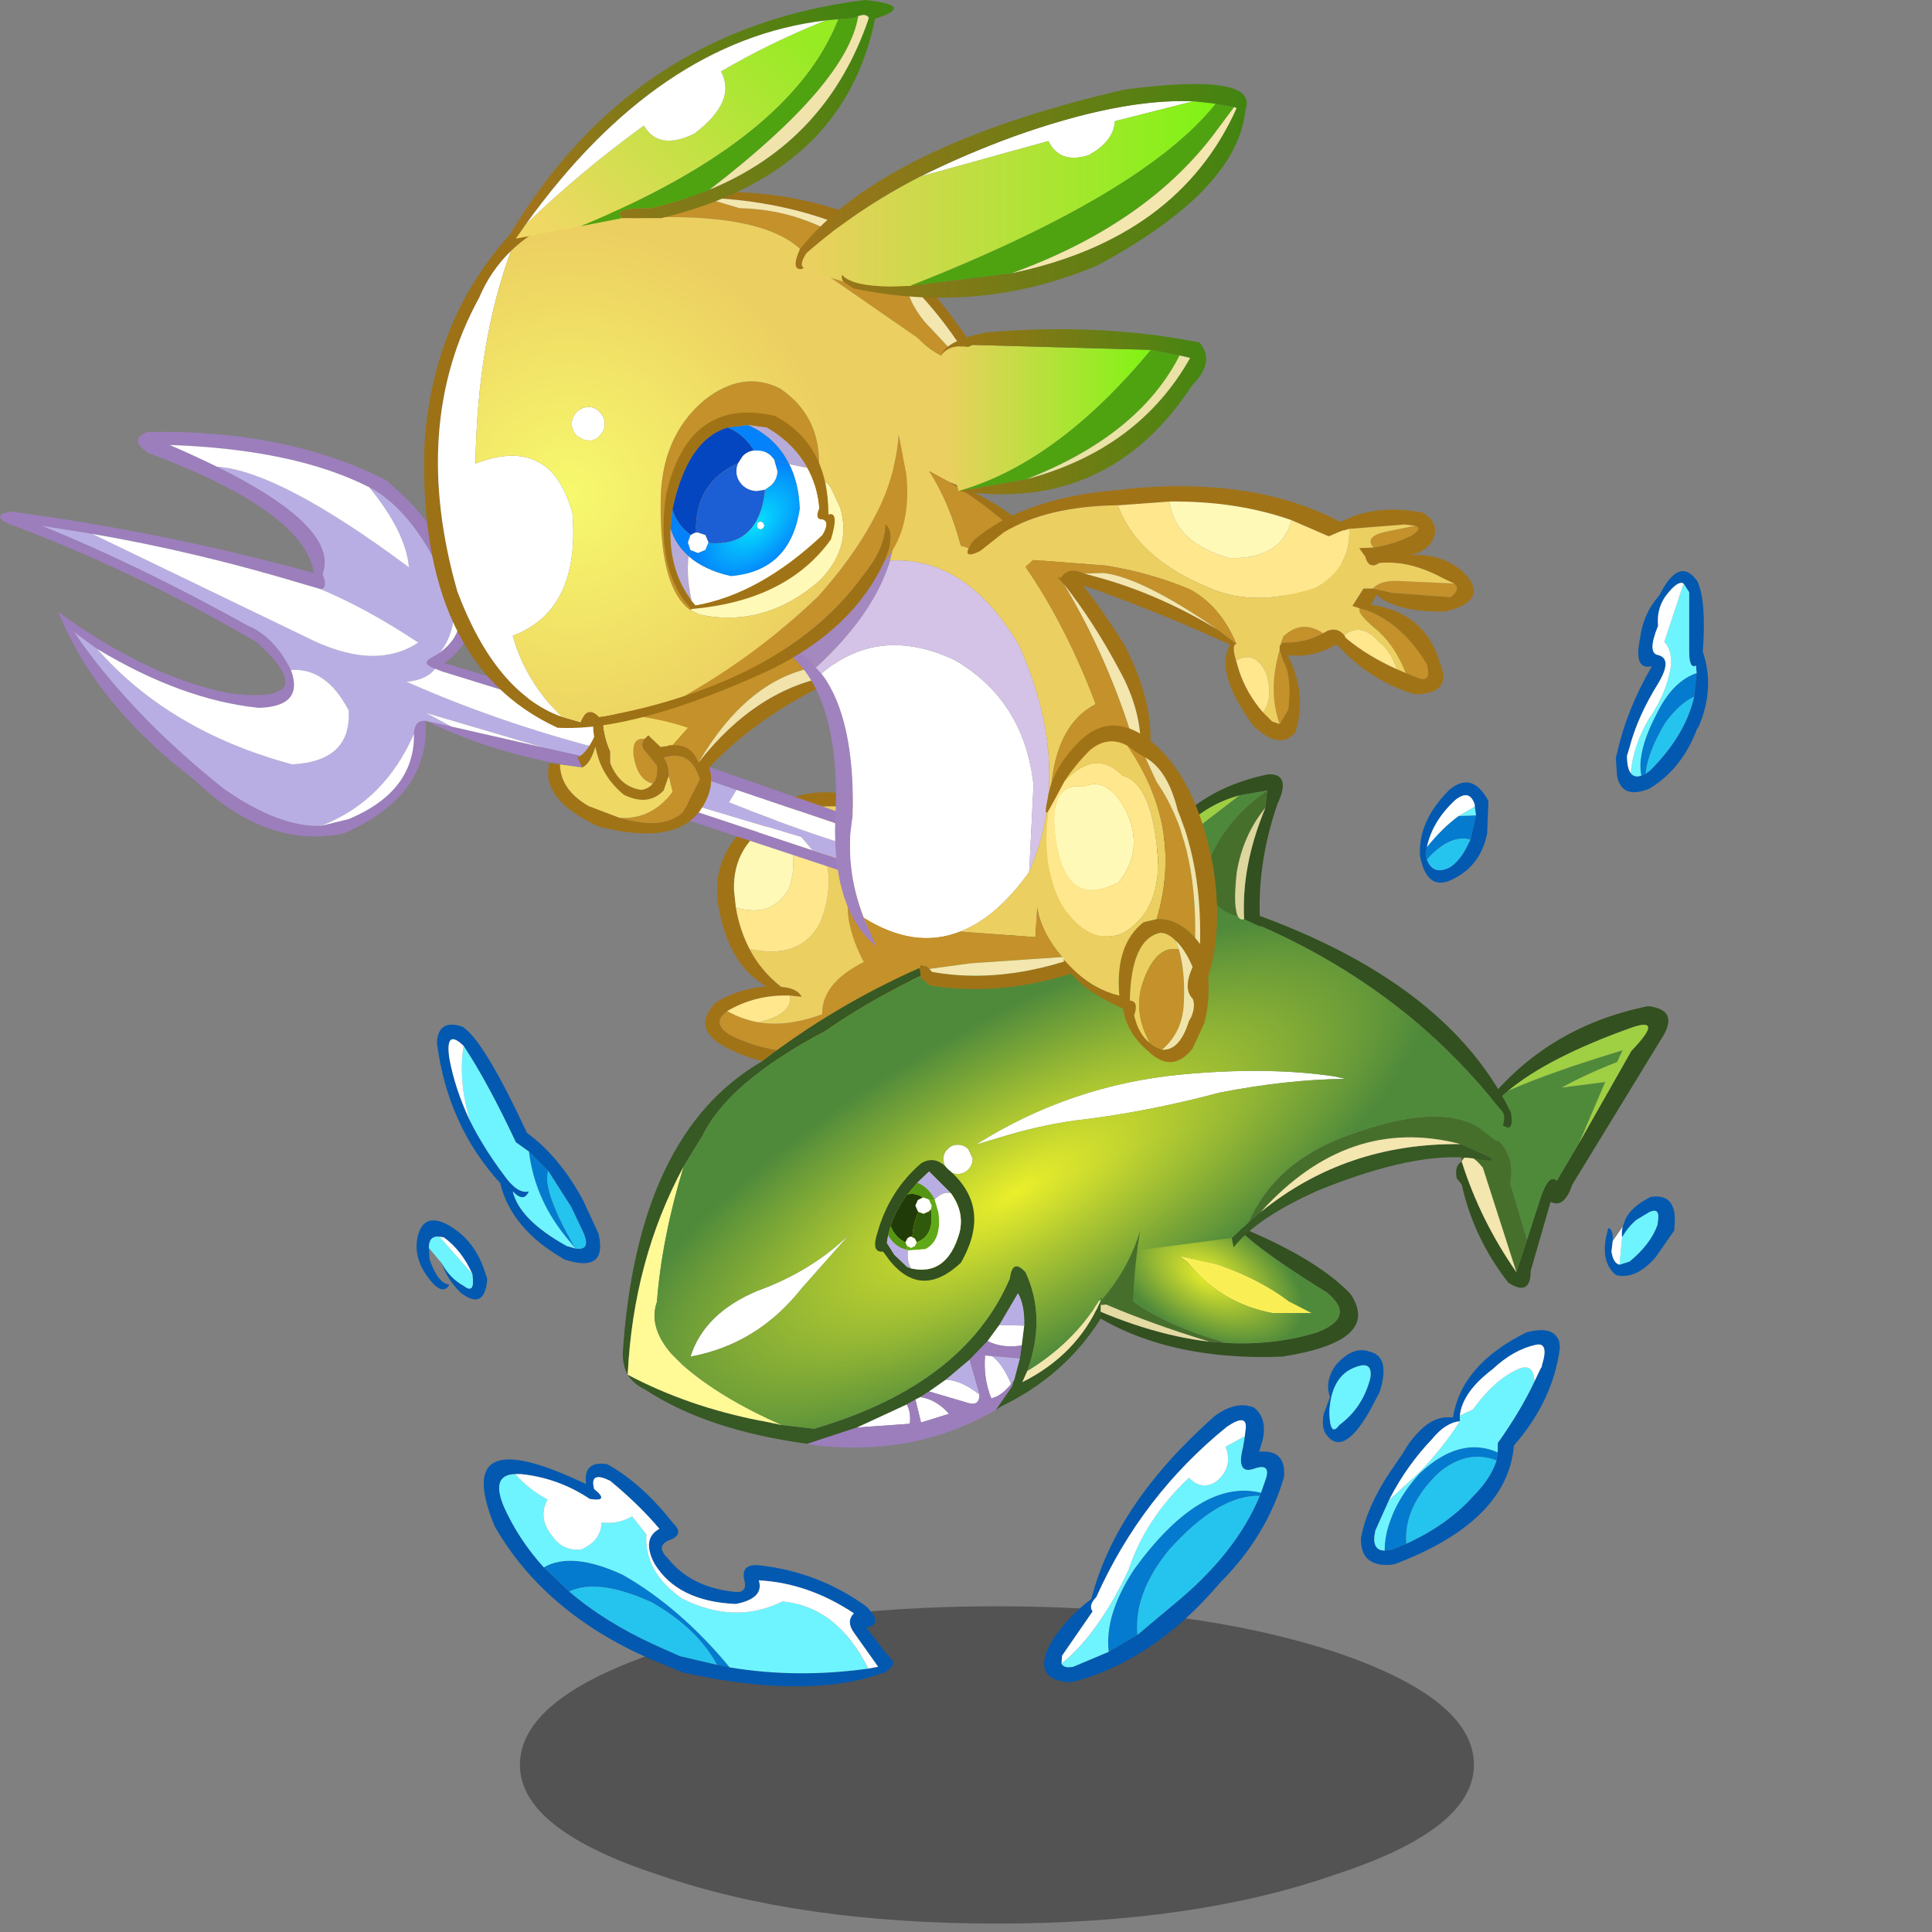 <svg xmlns:ffdec="https://www.free-decompiler.com/flash" xmlns:xlink="http://www.w3.org/1999/xlink" ffdec:objectType="frame" height="90" width="90" xmlns="http://www.w3.org/2000/svg"><rect width="100%" height="100%" fill="#808080" stroke="none"/><use ffdec:characterId="33" height="154.75" transform="matrix(.579 0 0 .579 -1.967 0)" width="144.2" xlink:href="#a"/><defs><g id="a" transform="translate(3.4)"><use ffdec:characterId="1" height="9.8" transform="matrix(1.383 0 0 2.605 41.827 129.234)" width="55.5" xlink:href="#b"/><use ffdec:characterId="3" height="22.65" transform="translate(117.15 80.95)" width="17.1" xlink:href="#c"/><use ffdec:characterId="5" height="12.05" transform="translate(86.15 97.15)" width="23.1" xlink:href="#d"/><use ffdec:characterId="7" height="22.1" transform="translate(56.75 63.75)" width="19.55" xlink:href="#e"/><use ffdec:characterId="9" height="36.85" transform="translate(0 34.75)" width="74.9" xlink:href="#f"/><use ffdec:characterId="11" height="18.7" transform="translate(44.1 48.35)" width="25.35" xlink:href="#g"/><use ffdec:characterId="16" height="54.15" transform="translate(50.1 62.3)" width="71.5" xlink:href="#h"/><use ffdec:characterId="18" height="47.5" transform="translate(61.3 32.05)" width="31.25" xlink:href="#i"/><use ffdec:characterId="23" height="58.55" transform="translate(34.1)" width="66.2" xlink:href="#j"/><use ffdec:characterId="25" height="20.45" transform="translate(77.85 39.1)" width="40.7" xlink:href="#k"/><use ffdec:characterId="27" height="27.1" transform="translate(84.15 58.35)" width="13.75" xlink:href="#l"/><use ffdec:characterId="32" height="100.65" transform="translate(28.95 35.35)" width="111.85" xlink:href="#m"/></g><g id="z" fill-rule="evenodd"><path d="M4.2 6.8Q2.75 8 2.05 9.25l-.1-.85Q7 1.7 15.45 0q2.6.3 1.05 2.65l-7.15 11.7q-.65 1.95-1.75 1.4L6 21.3q0 2.1-1.8.95-2.8-3.6-3.75-7.9l-.4-.5q-.2-1 .4-1.35 1.5 4.75 4.4 8.9l.85-2.6 1.15-3.55q.65-1.8 1.25-1.2L9.9 11l4.2-7.4q2.65-2.75.1-1.9-6.75 2.4-10 5.1" fill="#335020"/><path d="M2.05 9.25Q2.75 8 4.2 6.8q3.4-1.5 9.2-3.25l-.45.95q-2.45.95-4.45 2.05L12 6.1 9.9 11l-1.8 3.05q-.6-.6-1.25 1.2L5.7 18.8l-1.35-4.55q.6-3.1-2.7-4.6l.4-.4" fill="#4f8a3b"/><path d="M9.9 11 12 6.1l-3.5.45q2-1.1 4.45-2.05l.45-.95Q7.6 5.3 4.2 6.8q3.25-2.7 10-5.1 2.55-.85-.1 1.9L9.9 11" fill="#9fcf42"/><path d="M1.65 9.65q3.3 1.5 2.7 4.6L5.7 18.8l-.85 2.6-2.7-8.4q-1.2-1.5-1.7-.5-.35-1.25 1.2-2.85" fill="#476f2c"/><path d="M4.85 21.4q-2.9-4.15-4.4-8.9.5-1 1.7.5l2.7 8.4" fill="#f3e6ae"/></g><g id="A" fill-rule="evenodd"><path d="M12.55 10.9q3.8.2 7.25-.85 3.25-1.25.75-3.25l-.25-.15Q12.7 1.95 12.25 0q.95 1.3 2.25 1.95 5.45 2.35 8 5 2.55 3.8-5.5 5.05-10.6.4-17-4.7 5.95 2.9 11.2 3.5l1.35.1" fill="#335020"/><path d="M11.2 10.8Q5.95 10.2 0 7.3l.3-.65 2.05.95.5.2q3.75 1.6 8.35 3" fill="#e4daa2"/><path d="m12.55 10.9-1.35-.1q-4.6-1.4-8.35-3L5 7.55q2.85 2.05 7.55 3.35" fill="#476f2c"/><path d="M11.7 4.55q3.4 1.15 5.85 3l1.85.95h-3.15Q12 7.7 9.4 4.4l-.65-.5 2.95.65" fill="#f9ef54"/><path d="M12.25 0q.45 1.95 8.05 6.65l.25.15q2.5 2-.75 3.25-3.45 1.05-7.25.85Q7.85 9.6 5 7.55l-2.15.25-.5-.2L.3 6.65Q4.15-.1 12.25 0m-.55 4.55L8.75 3.9l.65.5q2.6 3.3 6.85 4.1h3.15l-1.85-.95q-2.45-1.85-5.85-3" fill="url(#n)"/></g><g id="B" fill-rule="evenodd"><path d="m8.2 20.95 5.2-.45 1.1-2.15-.6-.6q.8.4 1.6-.5 2.1-1.85 3.05-4.4l.5-1.8.5 2.1q-2.1 4.8-4.5 5.2.3 2.75-2.1 3.25-7.1 1.45-11.85-1.4-2.1-1.45-.25-3.3 1.8-1.1 4.05-1.3-2.95-1.65-3.8-6.15Q.2 5 4.2 1.95 8.15-1.1 13.1.6l1.15 1.3Q11.3.75 8.15 1.3l-.5.15q-1.2.35-2.15.9-3.3 1.9-3.2 5.5l.15 1.4q.3 1.8 1.1 3.35.9 1.75 2.55 3.05 1.3.1 1.65.8l-.95-.1q-2.75-.1-5.05 1.25-1.3.95.2 1.9 2.7 1.4 6.25 1.45" fill="#a17317"/><path d="m18.55 12.85-.75.4q-1.75 3.1-3.85 4.05-1.5 1.1-1.6 2.4-2.05 1-4.15 1.25-3.55-.05-6.25-1.45-1.5-.95-.2-1.9 1.15.65 2.5.9 2.3.4 5.15-.65-.05-2.5 3.35-4.2-2.3-4.35-.55-7.4l2.65-3.3 4.2 8.1-.5 1.8" fill="#c4912a"/><path d="M18.55 12.85q-.95 2.55-3.05 4.4-.8.9-1.6.5l.6.6-1.1 2.15-5.2.45q2.1-.25 4.15-1.25.1-1.3 1.6-2.4 2.1-.95 3.85-4.05l.75-.4" fill="#f3e6ae"/><path d="m6.8 16.35.95.1q-.35-.7-1.65-.8-1.65-1.3-2.55-3.05 4.15.9 5.7-2.15 1.9-4.75-1.6-9l.5-.15q3.15-.55 6.1.6l.6 1.05-2.65 3.3q-1.75 3.05.55 7.4-3.4 1.7-3.35 4.2-2.85 1.05-5.15.65 2.8-.65 2.55-2.15" fill="#eccf61"/><path d="M1.75 17.6q2.3-1.35 5.05-1.25.25 1.5-2.55 2.15-1.35-.25-2.5-.9m1.8-5q-.8-1.55-1.1-3.35 2.9.9 4.3-1.55Q7.8 4.3 5.5 2.35q.95-.55 2.15-.9 3.5 4.25 1.6 9-1.55 3.05-5.7 2.15" fill="#ffe78d"/><path d="m2.45 9.25-.15-1.4q-.1-3.6 3.2-5.5Q7.8 4.3 6.75 7.7q-1.4 2.45-4.3 1.55" fill="#fff9b7"/></g><g id="C" fill-rule="evenodd"><path d="M36.35 13.35q-2.45-6.25-6.1-8.6l-.55-.3q-6-3.05-16.05-3.4 1.95.85 3.6 1.65l.2.1q9.9 4.9 8.5 8.65.45 1.1-.15 1.2l-1.2-.35Q15.85 9.65 7.4 8.2l-4.05-.65q7.8 3.15 16.6 8.05l.35.15q1.9 1 3.1 3.4 1.1 2.95-2.6 3.05-6.2-.65-13-4.75L5.95 16.1q4.55 6.65 12.1 12.65 4.4 3.05 7.75 2.95l2.25-.55q5.05-2.1 5.25-6.4v-.45q.05-1.15.95-1.05l2.05.45 7.45 1.7 6.5 1.45 3 2.4.8.65 11.3 3.75 6.45 2.1q1.85-.1 2.15-.8.2-.5-.35-1.3L59.25 28.8l-4.5-1.55-2.6-2.85-1.15-.35-15.5-4.8-.5-.2q-1.15-.4-.35-.85l.75-.45q2.5-1.9.95-4.4m-2.1 9.9q.35 6.05-6.6 9.05-6.2 1.3-12-4.3Q7.7 21.95 4.7 14.5q7.4 5.35 13.9 6.55 7.5.85 2.1-4.1Q11 11.25.85 7.45q-1.7-.7 0-1.05 12.35 1.65 24.4 4.95-.75-4.95-13.3-9.65Q10.3.65 11.85 0q11.2-.2 19.25 3.9l.25.25Q34.8 7 37.75 12.5q1.15 3.85-2 6.1l16.5 4.95 2.35 2.55 19.5 6.8q2.2 2.8-1.8 3.95l-19.05-6.3-3-3.2q-8.55-.55-16-4.1" fill="#9c7ebc"/><path d="m29.7 4.45.55.3q3.65 2.35 6.1 8.6.55 2.4-.95 4.4l-.75.45q-.8.45.35.85-.65.9-2.3 1.05 8.35 3.7 17.65 5.9l.65-1.95 1.15.35 2.6 2.85 4.5 1.55-.6 1q7.45 3 15.3 5.15-.3.7-2.15.8l-6.45-2.1-.9-1.05-11.2-3.35-3-2.4-6.5-1.45-9.5-2.8 2.05 1.1-2.05-.45q-.9-.1-.95 1.05-2.4 5.45-7.5 7.4-3.35.1-7.75-2.95-7.55-6-12.1-12.65l1.85 1.35q5.85 6.65 15.7 9.3 4.8-.25 4.55-4.35-1.8-3.45-4.65-3.25-1.2-2.4-3.1-3.4l-.35-.15q-8.8-4.9-16.6-8.05l4.05.65 17.2 8.3q5.5 2.8 9.05.45-4.05-2.7-7.85-4.3.6-.1.15-1.2 1.4-3.75-8.5-8.65 5.05.35 15.45 8.1-.25-2.85-3.2-6.45" fill="#b9aee4"/><path d="M36.35 13.35q1.55 2.5-.95 4.4 1.5-2 .95-4.4M35 19.05l.5.2 15.5 4.8-.65 1.95q-9.3-2.2-17.65-5.9 1.65-.15 2.3-1.05m24.25 9.75 14.35 4.85q.55.8.35 1.3-7.85-2.15-15.3-5.15l.6-1m6.1 4.85-11.3-3.75-.8-.65 11.2 3.35.9 1.05m-21.6-8.25-7.45-1.7-2.05-1.1 9.5 2.8M33.3 24.3v.45q-.2 4.3-5.25 6.4l-2.25.55q5.1-1.95 7.5-7.4M7.8 17.45q6.8 4.1 13 4.75 3.7-.1 2.6-3.05 2.85-.2 4.65 3.25.25 4.1-4.55 4.35-9.85-2.65-15.7-9.3M7.4 8.2q8.45 1.45 17.2 4.1l1.2.35q3.8 1.6 7.85 4.3-3.55 2.35-9.05-.45L7.4 8.2m10.05-5.4-.2-.1q-1.65-.8-3.6-1.65 10.05.35 16.05 3.4 2.95 3.6 3.2 6.45-10.4-7.75-15.45-8.1" fill="#fff"/></g><g id="D" fill-rule="evenodd"><path d="m4.55 7.5.35.1v-.1l-.15-.05q3.3-.6 5.15 1.2l.2.25q.65.45 1.35.7l.35.05.25.35.05.45-.05 1.5.25.75-.2.3q-.6-1.5-2.1-1.4l1.25-1.4Q8.3 9.2 4.4 9q0-.75.15-1.5m3.2 3.6q-.3.4-.1.8l1.1 1.35q.1 1-.35 1.45-1.25-.3-1.55-2.35-.1-1.4.9-1.25m1.95 3q.05-.85-.4-1.5 2.2-.7 2.9 1.75L10.85 17q-1.6 1.5-5.1.45 2.6.15 4.25-2.1l-.3-1.25" fill="#c4912a"/><path d="M12.3 12.75v.05h-.05l.25.25h.3l.35.15-.2.2q.55 1.65-.75 3.5-2.05 2.8-8.15 1.25-4.7-2.2-3.95-5.1l.85.1Q1 15.2 3.25 16.5l2.5.95q3.5 1.05 5.1-.45l1.35-2.65q-.7-2.45-2.9-1.75.45.65.4 1.5l-.4 1.15q-1.25 1.3-3.2.35-1.85-1.5-2.3-3.85-.4 1.35-1.05 1.65l-.4-.8q.7-.3 1.35-1.65-.3-1.9.45-3.4l.3-.1.1.05Q4.4 8.25 4.4 9q-.05 1.65.6 3.1v.95q.75 1.9 2.5 2.15.6-.1.9-.5.45-.45.35-1.45l-1.1-1.35q-.2-.4.1-.8l.3-.3 1 .95.95-.15q1.5-.1 2.1 1.4l.2-.25" fill="#a17317"/><path d="m.95 13.15 1.8.25q.65-.3 1.05-1.65.45 2.35 2.3 3.85 1.95.95 3.2-.35l.4-1.15.3 1.25q-1.65 2.25-4.25 2.1l-2.5-.95Q1 15.2.95 13.15M4.4 9q3.9.2 6.85 1.2L10 11.6l-.95.15-1-.95-.3.3q-1-.15-.9 1.25.3 2.05 1.55 2.35-.3.4-.9.5-1.75-.25-2.5-2.15v-.95q-.65-1.45-.6-3.1" fill="#efd964"/><path d="M12.3 12.7v.05l-.2.25.2-.3" fill="#f1e3aa"/><path d="m8.25 10.95-.25-.1.05-.05.2.15m-3.8-.9H3.6q0-1.35.55-2.5l.4-.15L4.4 9l.05 1.05m20.9-4.65q-7.6 2.95-12.4 8l.15.75-.3-.5-.05-.1q-1.4-1.05-3.1-1.95H10q1.5-.1 2.1 1.4 4.7-6 10.85-7l2.4-.6" fill="#a17317"/><path d="m8.25 10.95-.2-.15-.05.05-.15-.05q-1.65-.65-3.4-.75L4.4 9q3.9.2 6.85 1.2L10 11.6h-.35l-1.4-.65" fill="#efd964"/><path d="M4.55 7.4 20.25 0l4.25 5.2-.8-.2-2.1.3q-5.55.95-9.5 7.7-.6-1.5-2.1-1.4l1.25-1.4Q8.3 9.2 4.4 9l.15-1.6" fill="#c4912a"/><path d="m24.5 5.2.85.2-2.4.6Q16.8 7 12.1 13q3.95-6.75 9.5-7.7l2.1-.3.8.2" fill="#f1e3aa"/></g><g id="h"><use ffdec:characterId="13" height="44.25" transform="translate(0 9.9)" width="71.5" xlink:href="#o"/><use ffdec:characterId="15" height="12.25" transform="translate(40.85)" width="12.25" xlink:href="#p"/></g><g id="E" fill-rule="evenodd"><path d="M38.6 32.3q2.15-2.5 3.05-5.6l-.25 1.7q-.25 1.8-.35 4.15l-2.6.25v-.25l.15-.25m11.75-6.15q2.15-4.9 8-7 7-2.6 10.35-.75l1.65 1.25-.75 1.2-2.2-1q-9-2.35-16.05 5.45l-1 .85" fill="#476f2c"/><path d="M38.1 1.25q-13.2 3.5-21.8 9.5-7.8 4.1-9.9 8.45l-1.2 1.95-.3.5Q.85 29.15.4 38.4q4.8 2.55 10.65 3.7h.05l1.7.35 2.6.3q12.1-3.55 15.75-12.1.2-1.65 1.25-.5 1.7 3.6.15 7.95l-.4.9q4.4-2.2 6.25-6.45h.05v1.35q-2.9 4.6-8 7.05l-.45.3 1.35-1.95.15-.5.45-1.7.15-1.05.2-1.6q.05-1.65-.5-2.6l-1.5 2.55-.95 1.3-1.45 1.5-1.9 1.6-1.35.95-.7.45-.4.2-.7.4-4 1.85-3.95 1.3h-.15q-8-1.1-12.95-4.35-.95-.45-1.4-1.2-.4-.7-.4-1.7Q1.15 19 11.2 13.2 22.85 4.25 38.1 1.25M49 27.4l1.35-1.25 1-.85q6.85-5.55 16.05-5.45l2.2 1q1 .55-1.15.15-4.7-.6-12.55 2.6-4.9 2.2-6.75 4.55L49 27.4" fill="#375924"/><path d="m71.1 18.5-.3-.15q.3-.9-.2-1.3-3.2-4.05-7.1-7.3-6-4.95-13.5-8Q47 .4 44.1.3l2.65-.3q19.05 5.65 24.7 17.3.25 1.35-.35 1.2" fill="#335020"/><path d="M32.55 38.1q3.7-2.25 5.8-5.7l.1.05-.05.1Q36.55 36.8 32.15 39l.4-.9m18.8-12.8q7.05-7.8 16.05-5.45-9.2-.1-16.05 5.45" fill="#f3e6ae"/><path d="M4.9 21.65q-1.75 5.75-2.15 10.9-.7 2 1.15 4.15l.9.9q3 2.65 8 4.85l-1.7-.35h-.05Q5.2 40.95.4 38.4q.45-9.25 4.5-16.75" fill="#fff996"/><path d="m18.3 27.05-3.9 4.4q-3.55 4.5-8.95 5.5 1.1-3.5 5.4-5.3 4.4-1.6 7.45-4.6m.55 15.6 4-1.85q.35.6.25 1.55l-4.25.3m4.7-2.25.4-.2q1.3.2 2.3 1.35l-2.25.7-.45-1.85m1.1-.65L26 38.8q1.25.05 2.7 1.2 0 1-1 .65l-3.05-.9m4.7-4.05.95-1.3 2 .05-.2 1.6q-1.55.25-2.75-.35m15.6-21.45q6.95-.65 12.3.15l.9.2q-4.7.05-10.1 1.1-6 1.6-11.65 2.25-2.9.4-6 1.35l-2 .6q7.6-4.8 16.55-5.65m-18 8q-.5 0-.8-.35-.35-.35-.35-.85t.35-.8q.3-.35.8-.35t.85.35l.35.75v.05q0 .5-.35.85t-.85.35m4.3 16.9q-.8 1-1.6 1.15-.65-1.6-.5-3.45l.55.05q.85.6 1.55 2.25" fill="#fff"/><path d="M30 41.25q-6.75 3.9-15.1 2.75v-.05l3.95-1.3 4.25-.3q.1-.95-.25-1.55l.7-.4.45 1.85 2.25-.7q-1-1.15-2.3-1.35l.7-.45 3.05.9q1 .35 1-.65l-.8-2.8 1.45-1.5q1.2.6 2.75.35l-.15 1.05-2.25-.2-.55-.05q-.15 1.85.5 3.45.8-.15 1.6-1.15l.1.15L30 41.25" fill="#9c7ebc"/><path d="m26 38.8 1.9-1.6.8 2.8q-1.45-1.15-2.7-1.2m4.3-4.4 1.5-2.55q.55.95.5 2.6l-2-.05m1.65 2.7-.45 1.7-.25.35q-.7-1.65-1.55-2.25l2.25.2" fill="#b9aee4"/><path d="m71.1 18.5-.75 1.15-1.65-1.25q-3.35-1.85-10.35.75-5.85 2.1-8 7L49 27.4l-7.6 1 .25-1.7q-.9 3.1-3.05 5.6l-.1-.15-.15.25q-2.1 3.45-5.8 5.7 1.55-4.35-.15-7.95-1.05-1.15-1.25.5-3.65 8.55-15.75 12.1l-2.6-.3q-5-2.2-8-4.85l-.9-.9q-1.85-2.15-1.15-4.15.4-5.15 2.15-10.9l.3-.5 1.2-1.95q2.1-4.35 9.9-8.45 8.6-6 21.8-9.5l6-.95Q47 .4 50 1.75q7.5 3.05 13.5 8 3.9 3.25 7.1 7.3.5.4.2 1.3l.3.15m-52.8 8.55q-3.05 3-7.45 4.6-4.3 1.8-5.4 5.3 5.4-1 8.95-5.5l3.9-4.4m26.65-12.8Q36 15.1 28.4 19.9l2-.6q3.1-.95 6-1.35 5.65-.65 11.65-2.25 5.4-1.05 10.1-1.1l-.9-.2q-5.35-.8-12.3-.15m-18 8q.5 0 .85-.35t.35-.85V21l-.35-.75q-.35-.35-.85-.35t-.8.35q-.35.3-.35.8t.35.85q.3.35.8.35" fill="url(#q)"/><path d="M26.15 21.85q3.65 3.05 1.05 7.55-3.15 2.95-5.7-.15l-.55-.75q-1 .1-.45-1.55.95-3.35 3.5-5.55 1.15-.7 2.15.45m-2.45 1.1-.8.95q-.95 1.25-1.35 2.55l-.2.75-.1.6.6.95 1.05 1 .3.1q2.9.65 3.9-2.9.4-1.65-.7-3.15l-1.75-1.75-.95.9" fill="#335020"/><path d="M22.9 23.9q.7-.15 1.25.25l-.4.2-.2.45.2.45.05.05q-.45.95-.5 2.05l-.1-.05q-.15 0-.3.15l-.15.3q-.8-.35-1.2-1.3.4-1.3 1.35-2.55" fill="#213b08"/><path d="m23.8 25.3.4.15.45-.2.1-.15.05.05q.3 2.05-1.15 2.6l-.15-.3-.2-.1q.05-1.1.5-2.05" fill="#31590b"/><path d="m24.6 24.3-.4-.15h-.05q-.55-.4-1.25-.25l.8-.95q.9.35 1.4 1.35h-.5M22.85 28v.35q-.95-.2-1.5-1.15l.2-.75q.4.95 1.2 1.3l.1.25" fill="#549514"/><path d="M24.65 24.3h.45l.3 1.05q.3 2.25-1.05 2.95l-1.4.1-.1-.05V28l.05.05.3.15.3-.15.15-.3q1.45-.55 1.15-2.6v-.05l.05-.3-.2-.45v-.05" fill="#60aa19"/><path d="M24.15 24.15h.05l.4.15.05.05.2.45-.05.3h-.05l-.1.15-.45.2-.4-.15-.05-.05-.2-.45.2-.45.4-.2m-.5 3.6-.15.3-.3.15-.3-.15-.05-.05-.1-.25.15-.3q.15-.15.3-.15l.1.05.2.1.15.3m-.7.65 1.4-.1q1.35-.7 1.05-2.95l-.3-1.05q.65-.65 1.3-.5 1.1 1.5.7 3.15-1 3.55-3.9 2.9-.35-.55-.25-1.45" fill="#fff"/><path d="M25.1 24.3q-.5-1-1.4-1.35l.95-.9 1.75 1.75q-.65-.15-1.3.5m-2.25 4.05.1.05q-.1.9.25 1.45l-.3-.1-1.05-1-.6-.95.1-.6q.55.95 1.5 1.15" fill="#b9aee4"/></g><g id="F" fill-rule="evenodd"><path d="M.65 11.1 0 10.9Q2.2 1.85 11.05 0q1.95-.1.75 2.45-1.7 5-1.35 9.8l-1.3-.6Q8.9 7.4 10.85 2.7L11 1.3l-2.25.4Q3.6 3.1 1.25 9.35l-.6 1.75" fill="#335020"/><path d="m11 1.3-.15 1.4q-1.8 2.2-2.3 5.2-.3 2.8.1 3.55l-.45-.15Q6 10.5 6.15 7.35 7.5 3.7 11 1.3" fill="#476f2c"/><path d="m.65 11.1.6-1.75 3.6-4.65 3.9-3L11 1.3Q7.5 3.7 6.15 7.35 6 10.5 8.2 11.3l-7.55-.2" fill="#4e893b"/><path d="M1.25 9.35Q3.6 3.1 8.75 1.7l-3.9 3-3.6 4.65" fill="#9ece42"/><path d="M10.85 2.7q-1.95 4.7-1.7 8.95-.3.1-.45-.15l-.05-.05q-.4-.75-.1-3.55.5-3 2.3-5.2" fill="#ddd69d"/></g><g id="G" fill-rule="evenodd"><path d="m4.35 21.65.45.5q2.7 3.6 2.5 11.45-.7 4.1.9 8.2l1 2.3q-3.8-3.15-3.25-11.3.2-8.6-3.55-12.05l-.1-.1-2.3-1.8 3.1 1.65q.7.5 1.25 1.15" fill="#a082bf"/><path d="M21.5 38.1q-2.6 3.65-5.55 4.8-3.65 1.45-7.75-1.1-1.6-4.1-.9-8.2.2-7.85-2.5-11.45 4.6-3.95 10.7-1.1 5.6 3.25 6.35 10.05l-.35 7" fill="#fff"/><path d="M10.3 13.05q6.15-.35 10.4 6.85 4.4 9.9.8 18.2l.35-7q-.75-6.8-6.35-10.05-6.1-2.85-10.7 1.1l-.45-.5q4.65-4.3 5.95-8.6" fill="#d4c3e7"/><path d="m8.45 8.1 2.1 3.95-.25 1q-1.3 4.3-5.95 8.6Q3.8 21 3.1 20.5L0 18.85 8.45 8.1" fill="#a389bf"/><path d="m19.6 10 2.8 2.7-1.2.85q3.3 4.8 5.65 11.05-3.2 1.65-3.6 6.9 1.05 5.9 4.8 9l-.8 4.15-1.55.2-1.55.1q-1.7-2-2-4l-.15 2.4-6.05-.45q2.95-1.15 5.55-4.8 3.6-8.3-.8-18.2-4.25-7.2-10.4-6.85l.25-1-2.1-3.95L15.2 0l.9 7.15-1-.4-1.65-.9q1.6 2.45 2.55 6l.65.2L19.6 10" fill="#eccf61"/><path d="M15.1 6.75q2.35 1.4 4.5 3.25l-2.95 2.05-.65-.2q-.95-3.55-2.55-6l1.65.9m7.3 5.95 1.55 1.85.35.4q3.8 6.35 5.9 13.7L28.05 40.5q-3.75-3.1-4.8-9 .4-5.25 3.6-6.9-2.35-6.25-5.65-11.05l1.2-.85m-8.95 33.2q-.8-.6-.75 0l-3.5-1.8-1-2.3q4.1 2.55 7.75 1.1l6.05.45.15-2.4q.3 2 2 4l-7.35.5-3.35.45" fill="#c4912a"/><path d="M19.6 10q-2.15-1.85-4.5-3.25l1 .4q7 2.85 13.1 12.75 2.2 4.3 2.05 7.75L28.2 45l-1.4.6q-6.75 2.65-13.25 1.65l-.75-.6-.1-.75q-.05-.6.75 0l.25.25q5.6 1 12-1.3l1.55-.2.8-4.15 2.15-11.85.25-1.4q-.2-2.7-1.7-5.4-2.05-3.85-4.45-6.9l-.35-.4-1.55-1.85-2.8-2.7" fill="#a17317"/><path d="M24.3 14.95q2.4 3.05 4.45 6.9 1.5 2.7 1.7 5.4l-.25 1.4q-2.1-7.35-5.9-13.7m1.4 29.9q-6.4 2.3-12 1.3l-.25-.25 3.35-.45 7.35-.5 1.55-.1" fill="#f3e6ae"/></g><g id="H" fill-rule="evenodd"><path d="M37.1 45.05q-2.5 5.55-9.25 8.85-10.9 5-17.1 4.65-11.3-5.2-10.7-22.9.7-9.95 6.85-16.75 2.85-1.1 5.55-1.8Q9.1 18.15 7 20.2q-1.65 1.6-2.55 3.75-5.6 10.2-1.75 23.65 3.05 8.1 8.35 10.05l1.55.45q.55-1.4 1.5-.4 3.7-.65 6.85-1.7 9.5-3.15 14.15-9.4l.3-.4q1.8-2.25 1.7-4.1.95.75 0 2.95" fill="#9d7116" fill-opacity=".992"/><path d="M7 20.2q-2.7 7.35-2.85 17.1 3.85-1.5 6 .55 1.15 1.15 1.8 3.4.65 7.85-4.8 9.9 1 3.6 3.9 6.5Q5.75 55.7 2.7 47.6q-3.85-13.45 1.75-23.65.9-2.15 2.55-3.75m6.25 12.55q.55 0 .9.4.4.4.4.95 0 .55-.4.95-.35.4-.9.4l-.45-.1-.5-.3q-.4-.4-.4-.95 0-.55.4-.95.4-.4.95-.4" fill="#fff"/><path d="m13.25 16.9 1.9-.45 2.4-.5 5-.05 2.85.85q5.15.1 9.45 3.2l.9-.05 3.1 2.7q-.05 1.45 1.45 3.3l3.1 3.3q-2.1-.35-3.65-2l-8.45-5.85q-2.35-4.45-14.4-3.8l-3.65-.65M38.8 38q.5 4.45-1.65 7.05h-.05q.95-2.2 0-2.95.1 1.85-1.7 4.1l-.3.4q-4.65 6.25-14.15 9.4 5.9-3.35 10.75-8 3.85-4.3 5.45-8.35.9-2.4 1.05-4.7l.6 3.05M21.45 49.1q-2.45-1.75-2.4-8.5-.05-5.4 3.5-8.4 3.1-2.45 6.1-.95 3.7 2.5 3.05 7.4L21.45 49.1" fill="#c4912a"/><path d="M31.7 38.65q.6-.1 1.05.6l.75 1.6q.95 3.2-1.65 5.85-4.4 3.85-9.65 2.75l-.75-.35L31.7 38.65" fill="#fff9b7"/><path d="M17.55 15.95q8.7-1.4 15.85.95 5.5 3.35 10.25 10.2l2.2 4.5-.8.1-.75-1.55-1.4-2.7q-1.8-2.65-4.05-4.85l-3.1-2.7-3.25-2.2q-4.55-1.6-9.95-1.8l-5 .05" fill="#9e7216"/><path d="M22.55 15.9q5.4.2 9.95 1.8l3.25 2.2-.9.05q-4.3-3.1-9.45-3.2l-2.85-.85m16.3 6.7q2.25 2.2 4.05 4.85l1.4 2.7-.9-.95-3.1-3.3q-1.5-1.85-1.45-3.3" fill="#f3e6ae"/><path d="m12.45 17.1.8-.2 3.65.65q12.05-.65 14.4 3.8l8.45 5.85q1.55 1.65 3.65 2l.9.95.75 1.55L38.8 38l-.6-3.05q-.15 2.3-1.05 4.7-1.6 4.05-5.45 8.35-4.85 4.65-10.75 8-3.15 1.05-6.85 1.7-.95-1-1.5.4l-1.55-.45q-2.9-2.9-3.9-6.5 5.45-2.05 4.8-9.9-.65-2.25-1.8-3.4-2.15-2.05-6-.55Q4.3 27.55 7 20.2q2.1-2.05 5.45-3.1m.8 15.65q-.55 0-.95.4-.4.4-.4.95 0 .55.4.95l.5.3.45.1q.55 0 .9-.4.4-.4.4-.95 0-.55-.4-.95-.35-.4-.9-.4m8.2 16.35.75.35q5.25 1.1 9.65-2.75 2.6-2.65 1.65-5.85l-.75-1.6q-.45-.7-1.05-.6.65-4.9-3.05-7.4-3-1.5-6.1.95-3.55 3-3.5 8.4-.05 6.75 2.4 8.5" fill="url(#r)"/><path d="M32.3 1.65q-13.45 1.6-24.1 16.4l-.8 1.15-.5-.3Q16.8 2.3 35.5 0q4.2.45.8 1.5Q33.8 14 19.1 17.55h-3.15q-.9-.85 2.3-.8 2.55-.6 4.75-1.5 9.45-3.9 12.8-13.8-.2-.4-.85-.15l-.4.15-1.2.1-1.05.1" fill="url(#s)"/><path d="M8.2 18.05q4.4-4.25 9.5-7.95 1.2 2.05 4.05.65 3.45-2.6 2.15-5 3.9-2.3 8.4-4.1l1.05-.1q-3.8 9.7-20.75 16.65l-5.2 1 .8-1.15" fill="url(#t)"/><path d="M12.6 18.2q16.95-6.95 20.75-16.65l1.2-.1.4-.15Q34.05 6.75 23 15.25q-2.2.9-4.75 1.5-3.2-.05-2.3.8l-3.35.65" fill="#4fa311"/><path d="M32.3 1.65q-4.5 1.8-8.4 4.1 1.3 2.4-2.15 5-2.85 1.4-4.05-.65-5.1 3.7-9.5 7.95 10.65-14.8 24.1-16.4" fill="#fff"/><path d="M34.95 1.3q.65-.25.85.15-3.35 9.9-12.8 13.8Q34.05 6.75 34.95 1.3" fill="#f0e4ac"/><path d="M39.1 23q18.8-7.4 24.6-14.65l1.5.25-1.75 2.35Q57.9 18.15 47.25 22l-8.15 1" fill="#4fa311"/><path d="M47.25 22q10.65-3.85 16.2-11.05L65.2 8.6l.2.1Q60.7 19.2 47.25 22" fill="#f3e6ae"/><path d="m61.9 8.15-6.3 1.6q-.1 1.65-2.15 2.75-2.3.7-3.2-1.15l-10.3 2.85q3.5-1.75 7.45-3.2 8.65-3.1 14.5-2.85" fill="#fff"/><path d="M39.95 14.2q-5.15 2.65-9.15 6.15-.65 1-.2 1.2l-.2.1q-.9.1-.15-1.6Q36.9 11.7 56.4 7.2q10.85-1.4 9.7 1.65-.65 6.45-11.9 12.5-9.45 4-19.65 1.85l-.8-.55q-.2-.25-.1-.55.7.9 3.85.95l1.6-.05 8.15-1Q60.7 19.2 65.4 8.7l-.2-.1-1.5-.25-1.8-.2Q56.05 7.9 47.4 11q-3.95 1.45-7.45 3.2" fill="url(#u)"/><path d="m30.4 21.65.2-.1q-.45-.2.2-1.2 4-3.5 9.15-6.15l10.3-2.85q.9 1.85 3.2 1.15 2.05-1.1 2.15-2.75l6.3-1.6 1.8.2Q57.9 15.6 39.1 23l-1.6.05q-3.15-.05-3.85-.95-.1.3.1.55l-3.35-1" fill="url(#v)"/><path d="M41.65 28.55q.6-.85 2.15-.65l.35-.15 14.35.4q-7.55 9.1-15.45 11.35H43v-.1q-1.75-4.95-1.35-10.85" fill="url(#w)"/><path d="m58.5 28.15-14.35-.4-.35.15q-1.55-.2-2.15.65.4-1.15 3.55-1.8 9.05-.8 17.2.8 1.3 1.55-.55 3.4-6.75 10.35-18.8 8.55l5.45-.95q9-2.4 13.15-9.75l-.85-.2-2.3-.45" fill="url(#x)"/><path d="M43.05 39.5q7.9-2.25 15.45-11.35l2.3.45q-3.25 6.4-12.3 9.95l-5.45.95" fill="#4fa311"/><path d="m60.8 28.6.85.2q-4.15 7.35-13.15 9.75Q57.55 35 60.8 28.6" fill="#ebe2a6"/><path d="M24.45 34.4Q21.2 35.35 20 41l-.15 1.55q-.1 2.95 1.3 5.2l.4.6.3.35q5.15-.9 10.2-5.65.65-1.1 0-1.25-.65 0-.25-.9-.15-1.8-.95-3.25-1.05-1.95-3.25-3.25l-1.5-.2-1.65.2m3.75-.95q4.35 2.25 4.35 7.95.9-.3.2 2Q29.2 48.35 21.5 49l-.65-.8Q18.7 45 19.5 39.75q1.8-7.85 8.7-6.3" fill="#a17317"/><path d="M26.55 36.25q-.5.05-.9.45l-.35.55q-3.55 1.6-3.4 5.6-.25.05-.4.2Q20.4 42.3 20 41q1.2-5.65 4.45-6.6 1.35.55 2.1 1.85" fill="#0346bf"/><path d="M21.9 42.85q-.15-4 3.4-5.6-.15.3-.15.65 0 .65.5 1.15.5.45 1.15.45l.65-.1v.05q-.25 2.45-1.55 3.5-1 .85-2.8.75l-.2-.05-.25-.6-.6-.2h-.15" fill="#1c5fd5"/><path d="M26.55 36.25q-.75-1.3-2.1-1.85l1.65-.2q2.25 1 3.3 3.15L28.2 37l-.25-.3q-.45-.45-1.15-.45h-.25M20 41q.4 1.3 1.5 2.05h-.05l-.2.6.2.6.1.05-.25.45q-1.05-.9-1.45-2.2L20 41" fill="#0482fb"/><path d="m30.85 37.65-1.45-.3q-1.05-2.15-3.3-3.15l1.5.2q2.2 1.3 3.25 3.25m-9.55 7.1q-.2 1.55.25 3.6l-.4-.6q-1.4-2.25-1.3-5.2.4 1.3 1.45 2.2" fill="#b7abd9"/><path d="m25.3 37.25.35-.55q.4-.4.9-.45h.25q.7 0 1.15.45l.25.3.25.9q0 .65-.5 1.15l-.5.35-.65.1q-.65 0-1.15-.45-.5-.5-.5-1.15 0-.35.15-.65m-3.8 5.8q.15-.15.4-.2h.15l.6.2.25.6-.25.6-.6.25-.5-.2-.1-.05-.2-.6.2-.6h.05m-.2 1.7q1.25 1.1 3.4 1.6 4.8-.4 5.55-5.45-.1-2.05-.85-3.55l1.45.3q.8 1.45.95 3.25-.4.9.25.9.65.15 0 1.25Q27 47.8 21.85 48.7l-.3-.35q-.45-2.05-.25-3.6m5.55-2.25-.05-.2.05-.25.25-.1.2.1.1.25-.1.2-.2.1-.25-.1" fill="#fff"/><path d="m27.45 39.4.5-.35q.5-.5.5-1.15l-.25-.9 1.2.35q.75 1.5.85 3.55-.75 5.05-5.55 5.45-2.15-.5-3.4-1.6l.25-.45.5.2.6-.25.25-.6.2.05q1.8.1 2.8-.75 1.3-1.05 1.55-3.5v-.05m-.6 3.1.25.1.2-.1.1-.2-.1-.25-.2-.1-.25.1-.05.25.05.2" fill="url(#y)"/></g><g id="I" fill-rule="evenodd"><path d="m29.7 3.75.25-.9.05.05q2.8-1.5 6.65-.75 1.5.95.65 2.4-.6.8-1.7 1 3.05-.15 4.75 1.9 1.3 1.9-1.95 2.65-3.95.05-5.5-1.35l-.45.8q4.4.65 5.55 4.7 1.05 2.5-2.05 2.5-3.55-1.05-6.25-4-2.1 1.15-3.95.85 1.6 3.15.6 6.25Q25.1 21.3 23 19.3q-3.15-4.25-1.9-6.5l-.05-.05.35-.25.25.2q-.45.05-.05 1.35l.25.85q.6 1.8 1.9 3.3l.75.75.6.2.7-1.15q.3-2.75-.4-3.9l-.3-.9v-.3l.05-.1.25-.2q1.75.05 3.2-.75l.35-.2q.8-.3 1.35.35l.15.25q1.75 1.45 4.1 2.5l.7.3 1 .4q1.1.4.7-1.1Q35 11.1 32.1 10l-.55-.15-.6-.2.9-1.4h.75l1.55.35 4.7.35q.85-.65.3-1.1l-.95-.45q-2.7-1.45-5.1-1.2l-.25.15q-.65.2-.85-.65l-.5-.7 1.15-.05q1.5-.2 3.05-.95.95-.6.3-.8l-.85-.1-4.45.35-1 .3" fill="#a17317"/><path d="m21.4 12.5.1-.1.15.3-.25-.2M36 3.2q.65.2-.3.8-1.55.75-3.05.95-.75-.85.9-1.25L36 3.2m3.15 4.65q.55.45-.3 1.1l-4.7-.35-1.55-.35q.65-.7 2.15-.6l4.4.2m-7.6 2 .55.15q2.9 1.1 4.85 4.35.4 1.5-.7 1.1l-1-.4q-.95-2.4-2.6-3.7-1.35-1.15-1.1-1.5m-2.95 2q-1.45.8-3.2.75l-.25.2.25-.7q1.5-1.4 3.2-.25m-3.5 1.35.3.9q.7 1.15.4 3.9l-.7 1.15q-.95-2.7 0-5.95" fill="#c4912a"/><path d="m21.5 12.4 4.05-3.6 2.4-.6q2.9-1.65 2.75-4.75l4.45-.35.85.1-2.45.5q-1.65.4-.9 1.25L31.5 5l.5.7q.2.85.85.65l.25-.15q2.4-.25 5.1 1.2l.95.45-4.4-.2q-1.5-.1-2.15.6h-.75l-.9 1.4.6.2q-.25.35 1.1 1.5 1.65 1.3 2.6 3.7l-.7-.3q-.6-1.6-1.4-2.15-1.45-1.7-2.85-.6-.55-.65-1.35-.35l-.35.2q-1.7-1.15-3.2.25l-.25.7-.05.1v.3q-.95 3.25 0 5.95l-.6-.2-.75-.75q.85-1 .3-3.05-.9-2-2.45-1.1-.4-1.3.05-1.35l-.15-.3" fill="#eccf61"/><path d="m25.55 8.8 2.9-2.95q.9-.9 1.25-2.1l1-.3q.15 3.1-2.75 4.75l-2.4.6m9 5.95q-2.35-1.05-4.1-2.5L30.3 12q1.4-1.1 2.85.6.8.55 1.4 2.15m-10.8 3.45q-1.3-1.5-1.9-3.3l-.25-.85q1.55-.9 2.45 1.1.55 2.05-.3 3.05" fill="#ffe78d"/><path d="M.65 5.4Q-.6 5.85.5 4.35q1.15-.95 2.55-1.7Q6.8.7 12.45.3l.2-.05Q23-.8 30 2.9l.2-.1.05.75-1.2.5-3-1.3q-4.4-1.55-9.8-1.5l-4.05.3h-.15q-5.8.1-9.15 2.2L1 5.25l-.35.15m20.9 7.25-.5.1-.1-.05.05-.05h-.15q-4.8-2.2-10.25-4.2L7.5 7.4q.6-.95 1.9-.35l1.45.4q4.7 1.35 9.25 4.1l1.45 1.1" fill="#a17317"/><path d="m30.25 3.55-.2 2.75q-.7 1.15-2.1 1.9-4.9 1.6-8.5 0-5.65-2.3-7.3-6.45l-.05-.2h.1l4.05-.3q.4 3.3 4.8 4.55 4.2.1 5-3.05l3 1.3 1.2-.5" fill="#ffe78d"/><path d="M30.05 6.3q-.45 1.9-1.6 3.55-2.2 1.35-4.5 2.3l-2.35.5Q20.3 9.6 17.85 8.3 14.6 6.95 11.1 6.4l-5.85-.45-.6.55-4-1.1.35-.15 1.9-1.5q3.35-2.1 9.15-2.2h.05l.05.2q1.65 4.15 7.3 6.45 3.6 1.6 8.5 0 1.4-.75 2.1-1.9" fill="#eccf61"/><path d="M21.6 12.65h-.05l-1.45-1.1Q14.1 7.4 10.95 7l-1.55.05q-1.3-.6-1.9.35l-2.85-.9.6-.55 5.85.45q3.5.55 6.75 1.9 2.45 1.3 3.75 4.35" fill="#c4912a"/><path d="M16.25 1.25q5.4-.05 9.8 1.5-.8 3.15-5 3.05-4.4-1.25-4.8-4.55" fill="#fff9b7"/><path d="M9.4 7.05 10.95 7q3.15.4 9.15 4.55-4.55-2.75-9.25-4.1l-1.45-.4" fill="#f3e6ae"/></g><g id="J" fill-rule="evenodd"><path d="m12 17.1.4.5q.15-6.1-1.8-10.75Q9.8 3.6 8 2.6l-.7-.4-.75-.55Q5 .8 3.55 2 2.35 3.2 1.5 4.5L.4 6.55l-.2.35q-.4.55-.05-1.05.35-2.4 2.6-4.6 2.15-2.1 4.8-.6 4.4 2.75 5.9 10.7.8 5.15-.4 8.85.15 2.1-.3 3.7v.05L11.8 26q-1.65 2.1-3.6.2-1.7-1.45-2-3.4-4.05-1.8-4.8-3.95h.05q1.95 2.3 4.45 2.9-.35-4.1 1.95-5.9l1.05-.25q1.65-.1 3.1 1.5m-1.6.2q-.6-.6-1.2-.6-2.35.5-2.45 5.45.75.05.35 1.2.35 1.5 1.25 2.2.45.4 1 .55 1.4.1 2.15-2.3l.2-.35q.35-.9.1-1.45-.8-.8 0-2.55-.65-1.5-1.4-2.15" fill="#a17317"/><path d="M6.5 7q1.4 3.05-.65 5.65Q2.6 14.3 1.4 11.5q-.45-1-.65-2.6Q.2 4.55 3 4.95 5 4.05 6.5 7" fill="#fff9b7"/><path d="m.2 6.9.2-.35L1.5 4.5Q4 1.85 6.15 4.05q2.4.6 2.85 6.55.2 4.45-2.85 6.15-2.45.95-4.5-1.75-.6-.8-.95-1.8l-.15-.5q-.8-2.5-.35-5.8m6.3.1Q5 4.05 3 4.95.2 4.55.75 8.9q.2 1.6.65 2.6 1.2 2.8 4.45 1.15Q7.9 10.05 6.5 7" fill="#ffe78d"/><path d="M6.55 1.65Q11.1 8.25 8.9 15.6l-1.05.25q-2.3 1.8-1.95 5.9-2.5-.6-4.45-2.9Q.65 16.2.7 13.2q.35 1 .95 1.8 2.05 2.7 4.5 1.75Q9.2 15.05 9 10.6q-.45-5.95-2.85-6.55Q4 1.85 1.5 4.5 2.35 3.2 3.55 2q1.45-1.2 3-.35m1.8 23.9q-.9-.7-1.25-2.2.4-1.15-.35-1.2.1-4.95 2.45-5.45.6 0 1.2.6l.3.75q-1.75-.4-2.8 2.35-1 2.5.45 5.15" fill="#eccf61"/><path d="m8 2.6.9 1.95q3.25 4.7 3.1 12.55-1.45-1.6-3.1-1.5 2.2-7.35-2.35-13.95l.75.55.7.4m1.35 23.5q-.55-.15-1-.55Q6.9 22.9 7.9 20.4q1.05-2.75 2.8-2.35.5 1.75.4 4.15-.05 2.45-1.75 3.9" fill="#c4912a"/><path d="M12 17.1q.15-7.85-3.1-12.55L8 2.6q1.8 1 2.6 4.25 1.95 4.65 1.8 10.75l-.4-.5m-1.6.2q.75.65 1.4 2.15-.8 1.75 0 2.55.25.55-.1 1.45l-.2.35q-.75 2.4-2.15 2.3 1.7-1.45 1.75-3.9.1-2.4-.4-4.15l-.3-.75" fill="#f1e4ab"/></g><g id="K" fill-rule="evenodd"><path d="m103 8.2-.05-.6q-.55.3-.55-1.15V1.7l-.45-.7q-.4-.25-1.2.7-1 1.15-.85 2.7-.9 2.2 0 2.35 1.2.3 0 2.3-1.65 2.65-2.3 5.15l-.2.65q0 1 .3 1.4.3.4.85.2l.35-.15.35-.25q2.85-2.85 3.55-5.95l.2-1.9m.5-1.7q1 2.9-.35 6.05l-.1.1q-1.2 3.25-3.85 4.85-2.2.9-2.6-1l-.1-1.45.05-.25.05-.15q.75-3.45 2.8-7-1.5.35-.95-2.25.25-2 1.55-3.45 1.6-3.2 3.05-1.15.75 1.55.45 5.7M85.15 18.95v-.15q-.4-1.3-1.55-.4-1.85 1.7-2.3 3.8l-.1.7.1.3q.5 1.35 1.9.6.85-.6 1.4-1.8l.2-.4.45-1.95-.1-.7m1 2.15q-.5 2.5-2.6 3.6-2.2 1.25-2.8-1.75-.2-2.8 2.35-5.35 1.85-1.55 3.15.9l-.1 2.6M96.8 55.8l.8-.25q1.7-1.4 2.25-2.95l.05-.4q.15-1.2-1-.45l-.75.45q-.65.55-1.15 1.4-.05-.45.05-.85l.2-.55q.45-1.05 2.05-1.85 1.95-.3 1.95 1.85l-.05.85-1.5 2.15q-1.55 1.8-3.15 1.45l-.2-.15q-1.2-1.2-.45-3.65.4.1.35 1.05l-.1.85q.15.95.65 1.05m-6.85 9.4.5-1.05.1-.15v-.1q.6-1.9-.5-1.65-1.8.4-3.45 1.95-2.45 1.85-2.65 3.75v.45q-1.15.1-2.25 1.45-2 2.1-3.35 4.7l-.1.2-1.1 2.45q-.35 1.6.75 1.6l.4-.05h.05l.2-.05 1.1-.45Q83 76.7 85 74.45q1.45-1.45 1.9-2.9l.1-.65v-.75q1.85-2.6 2.95-4.95M6.75 49.25q-4.25-4.65-5.1-11.3.1-1.95 2.05-1.3 1.7 1.05 5.2 8.55 2.6 1.9 4.5 5.4l1.25 2.7q.75 3.2-2.7 2.1-2.2-1.25-3.45-2.75-1.35-1.6-1.75-3.4M91.95 62l.05.5q-.55 4.25-3.7 7.85-.5 6.1-9.6 9.55l-.35.05q-2.45.15-2.35-2.2.5-2.55 2.35-5.3l1-1.45q.55-1 1.2-1.65 1.3-1.45 2.85-1.25.65-4.25 5.9-6.85 2.2-.6 2.65.75M4.3 44.2q1.1 2.2 2.75 4.4 1.1 1.55 2 1.3-.4.95-1.3 0 .55 2.3 4.35 4.4l.7.2q1.3.2.6-1.35l-.95-2-1.85-2.9-1.55-1.55L8 45.95q-2.25-4.8-4.2-7.75-1.5-1.45-1.15 1 .45 2.45 1.65 5m.2 12.35q-.85-1.9-2.3-2.95l-.35-.05q-.85-.1-.85.9l.05.65v.25q.7 2 1.6 2.05-.5.9-1.5-.3Q-.3 55.35.1 53.55q.45-1.9 2.25-1.05 2.15 1.1 3.05 3.55l.3.9q-.2 2.6-2.15 1.1-1.1-1.1-1.5-2.35.65 1.2 1.75 1.8.95.75.7-.95M36.35 88.3l.8-.15-1.95-2.75q-.65-.9 0-1.55-3.7-2.45-7.65-2.65.45 1.45-1.85 1.9-4.7-.2-6.55-3.25-1.05-2 .4-2.8-1.65-1.95-3.95-3.85-1.7-.85-1.3.65 1.3 1.05-.35.8-2.55-1.7-5.55-2h-.45q-2 .05-.9 2.65 1.2 2.65 3.2 4.85l2.05 1.95q2.85 2.45 6.9 4.3l2 .9 3 .7 1 .2q5.4.9 11.15.1m-22.7-14.85q-.25-1.9 1.7-1.6 2.8 1.55 5.3 4.75 1 .95-.4 1.4-1 .5 0 1.45 1.8 2.25 5.15 2.65 1.35.25.95-1.05-.2-1.25 1.35-1.05 4.7.55 8.5 3.3 1.45 1.45 0 1.7l1.5 1.95.65.75q.1.45-.65.9l-1.1.35-.9.25q-5.8 1.3-14.3-.6l-2.65-1.1q-8.5-3.75-12.45-10.65-3.4-8.2 6.25-3.9l1.1.5m53-3.85.05-.45q.25-1.5-1.5-.3-6.85 5.55-10.5 13.7-.65.65-.3 1.15l-2.45 3.55-.05.65q.2.4.95.25l2.85-1.2L58 85.6l2.85-2.4q5.05-4.1 7-8.8l.1-.25.4-1.15q.4-1.3-1.05-.75-1.35.4-.8-1.75l.15-.9m10.85-3.55-.85 1.6q-2 3.45-3.3 2-.6-.6-.35-1.85l.5-1.35q-.45-1.25.45-2.55 1.4-1.6 2.75-1.1 1.7.4.8 3.25m-9.7 4.8q2.2-.2 2 2.05-1.4 4.75-5.15 8.5-5.4 6.35-11.95 8-3-.1-1.9-2.7l.5-.9.3-.4.05-.05q1.05-1.45 2.65-2.65 1.95-7.65 9.9-14.7 1.75-1.3 3.2-.7 1.05.85.7 2.55l-.3 1m5.65-3.2q.05 2.1.8 1.05 1.9-1.4 2.5-3.8.2-1.4-1.2-.85-1.95.7-2.1 3.6" fill="#0359b0"/><path d="M98.55 16.45q-.4-1.9 1.3-5.1 1.25-2.5 3.15-3.15l-.2 1.9q-1.25.6-2.35 2.15-1.4 2.35-1.55 4.05l-.35.15M81.3 22.2q1.25-1.55 2.55-2.5l1.4-.05-.45 1.95q-1.65-.45-3.5 1.6l-.1-.3.1-.7m-3.4 56.6q0-1.2.45-2.4.65-1.9 2.35-3.8 3.25-3.05 6.3-1.7l-.1.65q-2.35-.9-4.6.95-2.9 2.75-2.65 5.75l-1.1.45-.2.05h-.05l-.4.05M9.05 46.7l1.55 1.55q-.5 1.6 2.2 6.25l-.75-.9-.2-.25q-2.35-3-2.8-6.65M25.2 88.2l-1-.2q-1.6-2.95-5.3-5.05-4.3-1.95-6.6-.85l-2.05-1.95q2.25-1.3 6.35.6 4.65 2.65 8.6 7.45m30.5-1.25q-.35-3 2.05-6.65 5.35-7.35 10.2-6.15l-.1.25q-3.3-.1-7.3 4.35-2.85 3.5-2.55 6.85l-2.3 1.35" fill="#047bcf"/><path d="m101.95 1 .45.7v4.75q0 1.45.55 1.15l.05.6q-1.9.65-3.15 3.15-1.7 3.2-1.3 5.1-.55.2-.85-.2.2-2.2 1.45-4.35 1.45-2.05 1.8-4.35.05-1.25-.55-1.85l1.55-4.7m-18.1 18.7 1.3-.75.1.7-1.4.05M97 53.6q.5-.85 1.15-1.4l.75-.45q1.15-.75 1 .45l-.05.4q-.55 1.55-2.25 2.95l-.8.25.2-2.2M83.95 67.95l1.05-.5q1.6-2.2 3.25-3.05 1.65-.95 1.7.8-1.1 2.35-2.95 4.95v.75q-3.05-1.35-6.3 1.7-1.7 1.9-2.35 3.8-.45 1.2-.45 2.4-1.1 0-.75-1.6l1.1-2.45.1-.1 2.3-2.1q1.9-1.95 3.3-4.15v-.45M12.8 54.5l-.7-.2q-3.8-2.1-4.35-4.4.9.95 1.3 0-.9.25-2-1.3-1.65-2.2-2.75-4.4-.95-3.25-.5-6 1.95 2.95 4.2 7.75l1.05.75q.45 3.65 2.8 6.65l.2.25.75.9m-8.3 2.05q.25 1.7-.7.95-1.1-.6-1.75-1.8L1 54.45q0-1 .85-.9l2.65 3M36.35 88.3q-5.75.8-11.15-.1-3.95-4.8-8.6-7.45-4.1-1.9-6.35-.6-2-2.2-3.2-4.85-1.1-2.6.9-2.65 1.05 1.2 2.6 2.05-.8 1.45.35 2.9.9 1.3 2.4 1.1 1.55-.7 1.6-2.15 1.35.15 2.45-.5l1.15 1.45q-.2 3 2.85 5.15 4.25 2.15 8.1.25 4.4.4 6.9 5.4m15.55-.4q2.95-2.35 5.4-7.55 1.35-4.1 4.85-7.4 1.05 1.05 2.2.3 1.4-1.15.75-2.8l1.55-.85-.15.9q-.55 2.15.8 1.75 1.45-.55 1.05.75l-.4 1.15q-4.85-1.2-10.2 6.15-2.4 3.65-2.05 6.65l-2.85 1.2q-.75.15-.95-.25m21.55-20.25q.15-2.9 2.1-3.6 1.4-.55 1.2.85-.6 2.4-2.5 3.8-.75 1.05-.8-1.05" fill="#6ef4ff"/><path d="m101.95 1-1.55 4.7q.6.6.55 1.85-.35 2.3-1.8 4.35-1.25 2.15-1.45 4.35-.3-.4-.3-1.4l.2-.65q.65-2.5 2.3-5.15 1.2-2 0-2.3-.9-.15 0-2.35-.15-1.55.85-2.7.8-.95 1.2-.7M81.3 22.2q.45-2.1 2.3-3.8 1.15-.9 1.55.4v.15l-1.3.75q-1.3.95-2.55 2.5m15.5 33.6q-.5-.1-.65-1.05l.1-.85.8-1.15q-.1.4-.05.85l-.2 2.2m-6.85 9.4q-.05-1.75-1.7-.8-1.65.85-3.25 3.05l-1.05.5q.2-1.9 2.65-3.75 1.65-1.55 3.45-1.95 1.1-.25.5 1.65v.1l-.1.15-.5 1.05m-6 3.2q-1.4 2.2-3.3 4.15l-2.3 2.1-.1.1.1-.2q1.35-2.6 3.35-4.7 1.1-1.35 2.25-1.45M4.3 44.2q-1.2-2.55-1.65-5-.35-2.45 1.15-1-.45 2.75.5 6m-2.45 9.35.35.05q1.45 1.05 2.3 2.95l-2.65-3m6.1 19.1h.45q3 .3 5.55 2 1.65.25.35-.8-.4-1.5 1.3-.65 2.3 1.9 3.95 3.85-1.45.8-.4 2.8Q21 82.9 25.7 83.1q2.3-.45 1.85-1.9 3.95.2 7.65 2.65-.65.65 0 1.55l1.95 2.75-.8.15q-2.5-5-6.9-5.4-3.85 1.9-8.1-.25-3.05-2.15-2.85-5.15l-1.15-1.45q-1.1.65-2.45.5-.05 1.45-1.6 2.15-1.5.2-2.4-1.1-1.15-1.45-.35-2.9-1.55-.85-2.6-2.05m58.7-3.05-1.55.85q.65 1.65-.75 2.8-1.15.75-2.2-.3-3.5 3.3-4.85 7.4-2.45 5.2-5.4 7.55l.05-.65 2.45-3.55q-.35-.5.3-1.15 3.65-8.15 10.5-13.7 1.75-1.2 1.5.3l-.05.45" fill="#fff"/><path d="M102.8 10.1q-.7 3.1-3.55 5.95l-.35.25q.15-1.7 1.55-4.05 1.1-1.55 2.35-2.15m-18 11.5-.2.4q-.55 1.2-1.4 1.8-1.4.75-1.9-.6 1.85-2.05 3.5-1.6m2.1 49.95q-.45 1.45-1.9 2.9-2 2.25-5.35 3.8-.25-3 2.65-5.75 2.25-1.85 4.6-.95m-76.3-23.3 1.85 2.9.95 2q.7 1.55-.6 1.35-2.7-4.65-2.2-6.25M24.2 88l-3-.7-2-.9q-4.05-1.85-6.9-4.3 2.3-1.1 6.6.85 3.7 2.1 5.3 5.05M58 85.6q-.3-3.35 2.55-6.85 4-4.45 7.3-4.35-1.95 4.7-7 8.8L58 85.6" fill="#25c4ef"/></g><use ffdec:characterId="2" height="22.65" width="17.1" xlink:href="#z" id="c"/><use ffdec:characterId="4" height="12.05" width="23.1" xlink:href="#A" id="d"/><use ffdec:characterId="6" height="22.1" width="19.55" xlink:href="#B" id="e"/><use ffdec:characterId="8" height="36.85" width="74.9" xlink:href="#C" id="f"/><use ffdec:characterId="10" height="18.7" width="25.35" xlink:href="#D" id="g"/><use ffdec:characterId="12" height="44.25" width="71.5" xlink:href="#E" id="o"/><use ffdec:characterId="14" height="12.25" width="12.25" xlink:href="#F" id="p"/><use ffdec:characterId="17" height="47.5" width="31.25" xlink:href="#G" id="i"/><use ffdec:characterId="19" height="58.55" width="66.2" xlink:href="#H" id="j"/><use ffdec:characterId="24" height="20.45" width="40.7" xlink:href="#I" id="k"/><use ffdec:characterId="26" height="27.1" width="13.75" xlink:href="#J" id="l"/><use ffdec:characterId="28" height="89.75" transform="translate(4.55 10.6)" width="103.95" xlink:href="#K" id="m"/><linearGradient gradientTransform="matrix(-.016 .009 -.006 -.01 22.35 9.6)" gradientUnits="userSpaceOnUse" id="s" spreadMethod="pad" x1="-819.2" x2="819.2"><stop offset="0" stop-color="#428410"/><stop offset="1" stop-color="#a1741b"/></linearGradient><linearGradient gradientTransform="matrix(-.011 .011 -.008 -.008 20.318 10.378)" gradientUnits="userSpaceOnUse" id="t" spreadMethod="pad" x1="-819.2" x2="819.2"><stop offset="0" stop-color="#96eb23"/><stop offset="1" stop-color="#efd864"/></linearGradient><linearGradient gradientTransform="matrix(.022 0 0 .011 48.05 15.35)" gradientUnits="userSpaceOnUse" id="u" spreadMethod="pad" x1="-819.2" x2="819.2"><stop offset="0" stop-color="#a1741b"/><stop offset="1" stop-color="#428410"/></linearGradient><linearGradient gradientTransform="matrix(.02 0 0 .009 47 15.6)" gradientUnits="userSpaceOnUse" id="v" spreadMethod="pad" x1="-819.2" x2="819.2"><stop offset="0" stop-color="#eccf61"/><stop offset="1" stop-color="#80f314"/></linearGradient><linearGradient gradientTransform="matrix(.01 0 0 .007 50.05 33.5)" gradientUnits="userSpaceOnUse" id="w" spreadMethod="pad" x1="-819.2" x2="819.2"><stop offset="0" stop-color="#eccf61"/><stop offset="1" stop-color="#80f314"/></linearGradient><linearGradient gradientTransform="matrix(.013 0 0 .008 52.3 33.15)" gradientUnits="userSpaceOnUse" id="x" spreadMethod="pad" x1="-819.2" x2="819.2"><stop offset="0" stop-color="#a17317"/><stop offset="1" stop-color="#448611"/></linearGradient><radialGradient cx="0" cy="0" gradientTransform="matrix(.003 -.005 .009 .005 10.95 5.5)" gradientUnits="userSpaceOnUse" id="n" r="819.2" spreadMethod="pad"><stop offset="0" stop-color="#ebef2b"/><stop offset="1" stop-color="#4f8a3b"/></radialGradient><radialGradient cx="0" cy="0" fx="16" fy="0" gradientTransform="matrix(.008 .014 -.04 .023 31.55 23.5)" gradientUnits="userSpaceOnUse" id="q" r="819.2" spreadMethod="pad"><stop offset="0" stop-color="#ebef2b"/><stop offset="1" stop-color="#4f8a3b"/></radialGradient><radialGradient cx="0" cy="0" gradientTransform="translate(11.75 39.7) scale(.026)" gradientUnits="userSpaceOnUse" id="r" r="819.2" spreadMethod="pad"><stop offset="0" stop-color="#f7f96d"/><stop offset="1" stop-color="#eccf61"/></radialGradient><radialGradient cx="0" cy="0" gradientTransform="matrix(.005 -.005 .003 .003 26.65 42.1)" gradientUnits="userSpaceOnUse" id="y" r="819.2" spreadMethod="pad"><stop offset="0" stop-color="#06e3fe"/><stop offset="1" stop-color="#0482fb"/></radialGradient><path d="M27.75 0q0 2-8.15 3.4Q11.5 4.9 0 4.9q-11.5 0-19.65-1.5-8.1-1.4-8.1-3.4 0-2.05 8.1-3.5Q-11.5-4.9 0-4.9q11.5 0 19.6 1.4 8.15 1.45 8.15 3.5" fill-opacity=".349" fill-rule="evenodd" transform="translate(27.75 4.9)" id="b"/></defs></svg>